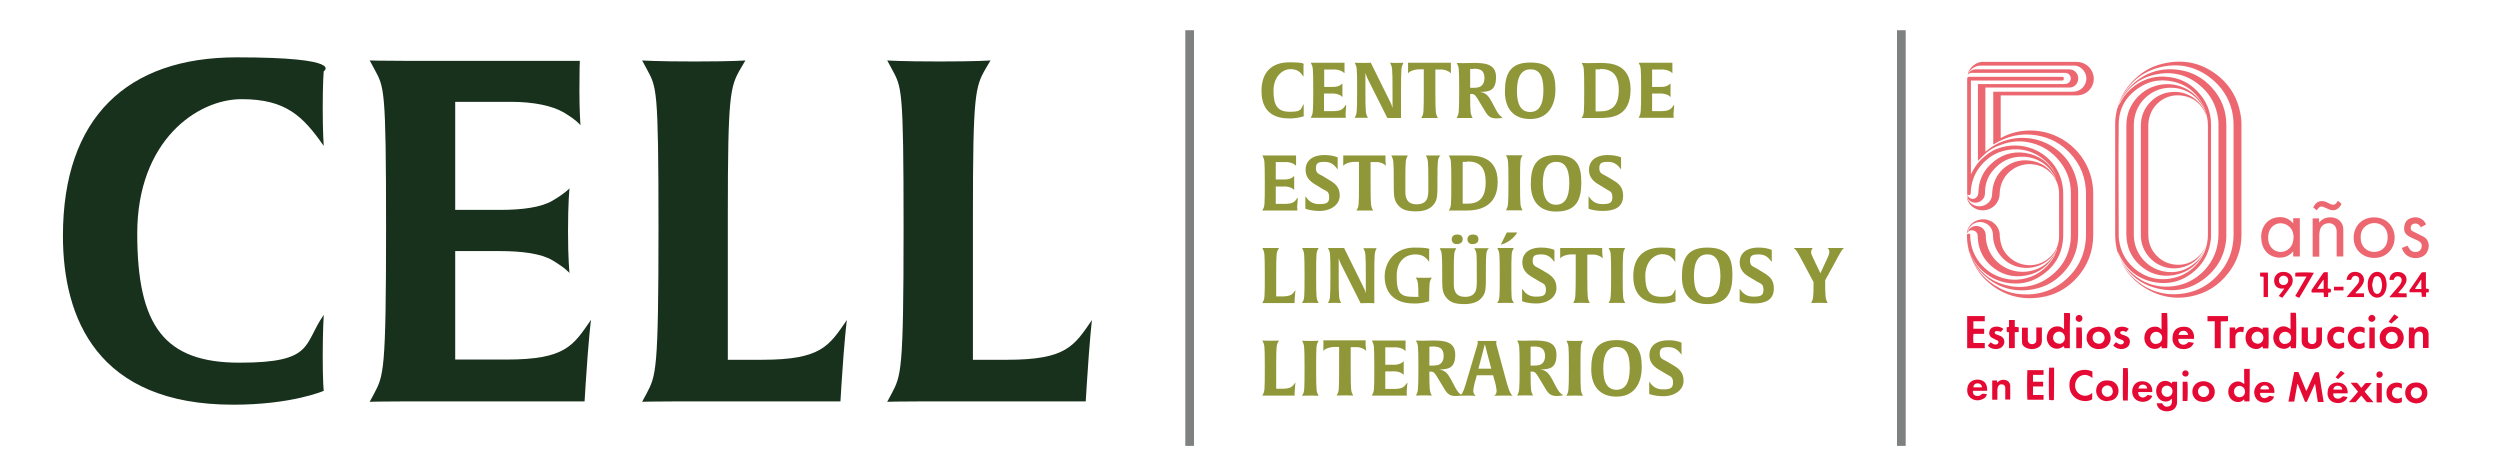 <?xml version="1.0" encoding="UTF-8"?>
<svg xmlns="http://www.w3.org/2000/svg" version="1.1" viewBox="0 0 1207.7 230">
  <defs>
    <style>
      .cls-1 {
        fill: #ec6770;
      }

      .cls-2 {
        fill: #18311d;
      }

      .cls-3 {
        fill: #7f8080;
      }

      .cls-4 {
        fill: #e50a34;
      }

      .cls-5 {
        fill: #8f9738;
      }
    </style>
  </defs>
  <!-- Generator: Adobe Illustrator 28.6.0, SVG Export Plug-In . SVG Version: 1.2.0 Build 709)  -->
  <g>
    <g id="Layer_1">
      <path class="cls-2" d="M112.6,195.5c-65.6,0-82.2-41.8-82.2-81.6,0-57.1,31-86.2,83.9-86.2s42.1,6.7,42.1,6.7c0,0-.5,5.1-.5,17.6s.5,18.5.5,18.5c-10-14.3-18.2-22.6-39.7-22.6s-50.4,20.1-50.4,64.9,13.2,62.4,49.4,62.4,30.7-8.8,40.7-23.1c0,0-.5,7.4-.5,20.1s.5,16.6.5,16.6c0,0-15.3,6.7-43.8,6.7Z"/>
      <path class="cls-2" d="M282.9,185.8l-.5,8.1h-86c-12.5,0-17.8.2-17.8.2l2.1-3.9c4.6-8.8,5.8-10.4,5.8-79.7s-.9-68.2-5.8-77.4l-2.1-3.9s5.1.2,17.6.2h83.9s-.2,4.4-.2,14.5.5,16.2.5,16.6c-.2-.2-1.6-2.3-8.1-6.2-5.5-3.2-14.5-5.1-25.4-5.1h-27v52.2h21.5c10.9,0,19.9-1.2,25.4-4.4,6-3.5,7.9-5.6,8.3-6,0,.2-.7,6.7-.7,20.6s.7,19.9.7,20.3c-.2-.2-1.8-2.3-8.3-6.2-5.5-3.2-14.6-4.4-25.4-4.4h-21.5v52.4h24.7c28.6,0,32.3-6.7,40.9-19.2,0,0-1.2,9.1-2.6,31.3Z"/>
      <path class="cls-2" d="M406.5,185.8l-.5,8.1h-78c-12.5,0-17.8.2-17.8.2l2.1-3.9c4.6-8.8,5.8-10.4,5.8-79.7s-.9-68.2-5.8-77.4l-2.1-3.9s6.9.5,25.2.5,24.7-.5,24.7-.5l-2.3,3.9c-5.1,8.8-6.2,12.5-6.2,70.5v70.2h16.6c28.6,0,32.3-6.7,40.9-19.2,0,0-1.2,9-2.6,31.2Z"/>
      <path class="cls-2" d="M525,185.8l-.5,8.1h-78.1c-12.5,0-17.8.2-17.8.2l2.1-3.9c4.6-8.8,5.8-10.4,5.8-79.7s-.9-68.2-5.8-77.4l-2.1-3.9s6.9.5,25.2.5,24.7-.5,24.7-.5l-2.3,3.9c-5.1,8.8-6.2,12.5-6.2,70.5v70.2h16.6c28.6,0,32.3-6.7,40.9-19.2,0,0-1.1,9-2.5,31.2Z"/>
      <path class="cls-5" d="M622.6,57.2c-10.6,0-13.2-6.8-13.2-13.2,0-9.2,5-13.9,13.5-13.9s6.8,1.1,6.8,1.1c0,0,0,.8,0,2.8s0,3,0,3c-1.6-2.3-3-3.6-6.4-3.6s-8.1,3.2-8.1,10.5,2.1,10.1,8,10.1,5-1.4,6.6-3.7c0,0,0,1.2,0,3.2s0,2.7,0,2.7c-2.4.7-4.8,1.1-7.2,1Z"/>
      <path class="cls-5" d="M650.1,55.6v1.3h-16.9l.3-.6c.7-1.4.9-1.7.9-12.9s-.2-11-.9-12.5l-.3-.6h16.3v2.4c0,1.8,0,2.6,0,2.7-.4-.4-.8-.7-1.3-1-1.3-.6-2.7-.9-4.1-.8h-4.4v8.4h3.4c1.4,0,2.8,0,4.1-.7.5-.3.9-.6,1.3-1,0,0,0,1.1,0,3.3s0,3.2,0,3.3c-.4-.4-.8-.7-1.3-1-1.3-.6-2.7-.8-4.1-.7h-3.5v8.5h4c4.6,0,5.2-1.1,6.6-3.1.2,0,0,1.5-.2,5Z"/>
      <path class="cls-5" d="M677.7,31c-.7,1.3-.9,1.7-.9,12.8v13.2c-1,0-1.9,0-2.9,0-2.2,0-3.7,0-3.7,0l-9.6-19.1c-.4-.9-.7-1.8-1-2.7v8.6c0,10.9.2,11,.9,12.5l.3.6s-1,0-3.2,0-3.2,0-3.2,0l.3-.6c.7-1.3.9-1.7.9-12.9s-.2-11-.9-12.5l-.3-.6s1.2.1,4.1.1,3.7-.1,3.7-.1l9.4,19c.5.9.9,1.9,1.1,2.9v-8.8c0-10.8-.2-11-.9-12.5l-.3-.6s1,.1,3.2.1,3.2-.1,3.2-.1l-.2.7Z"/>
      <path class="cls-5" d="M701,35.5c-.4-.4-.8-.7-1.3-1-1.3-.7-2.6-1-4.1-.9h-2.2v10.3c0,10.9.2,11,.9,12.5l.3.6s-1.2,0-4,0-4,0-4,0l.3-.6c.8-1.4.9-1.7.9-12.9v-10h-2.2c-1.4,0-2.8.3-4.1.9-.5.3-1,.6-1.3,1,0-.9,0-1.8,0-2.7v-2.4h20.7v5.2Z"/>
      <path class="cls-5" d="M722.9,57.2c-2.9,0-4.1-1-5.8-4l-2.3-3.8c-1.9-3.2-2.3-4-4-4h-.6c0,9.2.2,9.5.9,11l.3.6s-1.2,0-3.8,0-3.9,0-3.9,0l.3-.6c.7-1.4.9-1.7.9-12.9s-.2-11-.9-12.5l-.3-.6s1.3.1,3.1.1,3.7-.1,5-.1c5.2,0,10.9.3,10.9,6.8s-3.1,7.2-7.8,7.2c2.9.4,4.1,1.8,5.8,4.9l1.9,3.6c1.1,2,1.9,3.2,3.3,3.8,0,0-.5.5-3,.5ZM711.8,33.3c-1,0-1.6,0-1.6,0v9.1h1.8c.7,0,1.4,0,2.1-.2,1.7-.4,3-1.8,3-4.5,0-3.9-2.2-4.5-5.3-4.5h0Z"/>
      <path class="cls-5" d="M739.2,57.5c-8,0-12.2-5-12.2-13.2s2.2-14.1,12.2-14.1,12.2,5,12.2,13.2c0,5.5-2.2,14.1-12.2,14.1ZM739.2,33.5c-3.8,0-6.4,3-6.4,10.4s2.5,10.2,6.4,10.2,6.4-2.9,6.4-10.5-2.4-10.2-6.4-10.1h0Z"/>
      <path class="cls-5" d="M772.6,57c-1.5,0-3.8,0-5.1,0-2.2,0-3.4,0-3.4,0l.3-.6c.8-1.4.9-1.7.9-12.9s-.2-11-.9-12.5l-.3-.6s1.2.1,3.3.1,3.9-.1,5.5-.1c5.1,0,14.8.4,14.8,12.8,0,13.5-9.6,13.8-15.1,13.8ZM773,33.5c-1.3,0-2.2,0-2.2,0v20.3c.7,0,1.5,0,2.2,0,5.2,0,9-2.3,9-10.3,0-7.8-3.6-10.2-9-10.2Z"/>
      <path class="cls-5" d="M808.5,55.6v1.3h-16.9l.3-.6c.7-1.4.9-1.7.9-12.9s-.2-11-.9-12.5l-.3-.6h16.3v2.4c0,1.8,0,2.6,0,2.7-.4-.4-.8-.7-1.3-1-1.3-.6-2.7-.9-4.1-.8h-4.4v8.4h3.5c1.4,0,2.8,0,4.1-.7.5-.3.9-.6,1.3-1,0,0,0,1.1,0,3.3s0,3.2,0,3.3c-.4-.4-.8-.7-1.3-1-1.3-.6-2.7-.8-4.1-.7h-3.5v8.5h4c4.6,0,5.2-1.1,6.6-3.1.1,0,0,1.5-.3,5Z"/>
      <path class="cls-5" d="M626.7,100.4v1.3h-16.9l.3-.6c.8-1.4.9-1.7.9-12.9s-.2-11-.9-12.5l-.3-.6h16.3v2.3c0,1.6,0,2.6,0,2.7-.4-.4-.8-.7-1.3-1-1.3-.6-2.7-.9-4.1-.8h-4.4v8.4h3.5c1.4,0,2.8,0,4.1-.7.5-.3.9-.6,1.3-1,0,0,0,1.2,0,3.5s0,3.2,0,3.3c-.4-.4-.8-.7-1.3-1-1.3-.6-2.7-.8-4.1-.7h-3.5v8.4h4c4.6,0,5.2-1.1,6.6-3.1.1-.1,0,1.4-.3,5Z"/>
      <path class="cls-5" d="M637.5,101.9c-4.6,0-6.9-1.1-6.9-1.1,0,0,0-.9,0-2.7s0-3.3,0-3.3c1.4,2,3.1,3.8,6.6,3.8s4.9-.5,4.9-3.3-1.2-2.9-3-3.9l-3.1-1.9c-2.8-1.6-5.3-3.5-5.3-7.5s2.9-7.1,9.1-7.1c2.2,0,4.4.3,6.4,1.1,0,0,0,.9,0,2.8s0,3.1,0,3.1c-1.5-2.2-3.2-3.7-6.2-3.7s-4.3.4-4.3,3,1.3,2.7,3.4,3.9l2.6,1.6c3.1,1.8,5.5,3.5,5.5,7.8s-4.2,7.4-9.7,7.4Z"/>
      <path class="cls-5" d="M669.7,80.2c-.4-.4-.8-.7-1.3-1-1.2-.7-2.6-1-4.1-.9h-2.2v10.3c0,10.8.2,11,.9,12.5l.3.6s-1.2,0-4,0-4,0-4,0l.3-.6c.8-1.4.9-1.7.9-12.9v-10h-2.2c-1.4,0-2.8.3-4.1.9-.5.3-1,.6-1.3,1,0-.9,0-1.8,0-2.7v-2.3h20.4v2.3c0,1.6.3,2.7.3,2.8Z"/>
      <path class="cls-5" d="M695.3,75.7c-.7,1.3-.9,1.7-.9,11v2.7c0,4.5,0,7-1.6,9.1-1.6,2.2-4.2,3.6-8.8,3.6s-6.9-.9-8.7-3.1c-1.6-1.9-2-3.9-2-8.3v-3c0-10-.2-10.5-.9-12l-.3-.6s1.2,0,4,0,4,0,4,0l-.3.6c-.7,1.3-.9,1.7-.9,11v5.3c0,1.1,0,2.2.3,3.2.6,2.2,2.1,3.5,5.2,3.5s4.7-1.3,5.3-3.6c.2-1,.3-2,.3-3v-3.9c0-10.8-.2-11-.9-12.5l-.3-.6s1.1,0,3.6,0,3.5,0,3.5,0l-.6.6Z"/>
      <path class="cls-5" d="M708.4,101.7c-1.5,0-3.8,0-5.1,0-2.2,0-3.4,0-3.4,0l.3-.6c.8-1.4.9-1.7.9-12.9s-.2-11-.9-12.5l-.3-.6s1.2,0,3.3,0,3.9,0,5.5,0c5.1,0,14.8.4,14.8,12.8s-9.6,13.8-15.1,13.8ZM708.8,78.2c-1.3,0-2.2,0-2.2,0v20.2c.7,0,1.5,0,2.2,0,5.2,0,8.9-2.3,8.9-10.3s-3.5-10.1-8.9-10.1Z"/>
      <path class="cls-5" d="M731.5,101.6c-2.8,0-4,0-4,0l.3-.6c.7-1.4.9-1.7.9-12.9s-.2-11-.9-12.5l-.3-.6s1.1,0,4,0,4,0,4,0l-.3.6c-.8,1.4-.9,1.7-.9,12.9s.2,11,.9,12.5l.3.6s-1.2,0-4,0Z"/>
      <path class="cls-5" d="M751.7,102.2c-8,0-12.2-5-12.2-13.2s2.2-14.1,12.2-14.1,12.2,5,12.2,13.2-2.2,14.1-12.2,14.1ZM751.7,78.2c-3.8,0-6.4,3-6.4,10.4s2.5,10.3,6.4,10.3,6.4-2.9,6.4-10.5-2.5-10.3-6.4-10.2h0Z"/>
      <path class="cls-5" d="M774.3,101.9c-4.6,0-6.9-1.1-6.9-1.1,0,0,0-.9,0-2.7s0-3.3,0-3.3c1.4,2,3.1,3.8,6.6,3.8s4.9-.5,4.9-3.3-1.2-2.9-2.9-3.9l-3.1-1.9c-2.8-1.6-5.3-3.5-5.3-7.5s2.9-7.1,9.1-7.1c2.2,0,4.4.3,6.4,1.1,0,0,0,.9,0,2.8s0,3.1,0,3.1c-1.5-2.2-3.2-3.7-6.2-3.7s-4.3.4-4.3,3,1.3,2.7,3.4,3.9l2.7,1.6c3.1,1.8,5.4,3.5,5.4,7.8,0,5.7-4.2,7.4-9.8,7.4Z"/>
      <path class="cls-5" d="M625.4,145.1v1.3h-15.6l.3-.6c.8-1.4.9-1.7.9-12.9s-.2-11-.9-12.5l-.3-.6s1.1,0,4.1,0,4,0,4,0l-.4.6c-.8,1.4-1,2-1,11.4v11.4h2.7c4.6,0,5.2-1.1,6.6-3.1,0,0-.2,1.4-.4,5Z"/>
      <path class="cls-5" d="M633,146.3c-2.8,0-4,.1-4,.1l.3-.6c.8-1.4.9-1.7.9-12.9s-.2-11-.9-12.5l-.3-.6s1.1,0,4,0,4,0,4,0l-.3.6c-.8,1.4-.9,1.7-.9,12.9s.2,11,.9,12.5l.3.6s-1.3-.1-4-.1Z"/>
      <path class="cls-5" d="M664.8,120.5c-.7,1.3-.9,1.7-.9,12.9v13.1c-1-.1-1.9-.1-2.9-.1-2.2,0-3.7.1-3.7.1l-9.6-19.1c-.4-.9-.8-1.8-1-2.7v8.6c0,10.8.2,11,.9,12.5l.3.6s-1-.1-3.2-.1-3.2.1-3.2.1l.3-.6c.7-1.3.9-1.7.9-12.9s-.2-11-.9-12.5l-.3-.6s1.2,0,4.1,0,3.7,0,3.7,0l9.4,19c.5.9.9,1.9,1.1,2.9v-8.7c0-10.8-.2-11-.9-12.5l-.3-.6s1,0,3.2,0,3.2,0,3.2,0l-.2.6Z"/>
      <path class="cls-5" d="M691.3,134.7c-.7,1.3-.9,1.9-.9,10.6v.2c-2.4.8-4.9,1.2-7.5,1.1-9.8,0-14-5.7-14-13s5.2-14,14.3-14,7.2,1.1,7.2,1.1c0,.9,0,1.9,0,2.8,0,1.8,0,3,0,3-1.7-2.4-3.3-3.6-6.8-3.6s-8.9,2.1-8.9,10.5,1.9,10,8.3,10,1.5,0,2.2-.1c0-6-.2-7.3-.9-8.6l-.4-.6s1.2.1,3.9.1,3.9-.1,3.9-.1l-.4.6Z"/>
      <path class="cls-5" d="M718.7,120.5c-.7,1.3-.9,1.7-.9,11v2.7c0,4.5,0,7.1-1.6,9.1-1.6,2.2-4.2,3.6-8.8,3.6s-6.9-.9-8.7-3.1c-1.6-1.9-2-3.9-2-8.3v-3c0-10-.2-10.5-.9-12l-.3-.6s1.2,0,4,0,4,0,4,0l-.3.6c-.7,1.3-.9,1.7-.9,11v5.2c0,1.1,0,2.2.3,3.2.6,2.2,2.1,3.5,5.2,3.5s4.7-1.3,5.3-3.6c.2-1,.3-2,.3-3v-3.8c0-10.8,0-11-.9-12.5l-.3-.6s1.1,0,3.6,0,3.5,0,3.5,0l-.6.6ZM703.8,117.9c-1.2.2-2.3-.7-2.5-1.9v-.4c0-1.4.9-2.3,2.7-2.3s2.6.9,2.6,2.3-1,2.3-2.8,2.3ZM711.4,117.9c-1.2.2-2.3-.7-2.5-1.9v-.4c0-1.4.9-2.3,2.7-2.3s2.6.9,2.6,2.3-1,2.3-2.8,2.3Z"/>
      <path class="cls-5" d="M727.3,146.3c-2.8,0-4,.1-4,.1l.3-.6c.8-1.4.9-1.7.9-12.9s-.2-11-.9-12.5l-.3-.6s1.1,0,4,0,4,0,4,0l-.3.6c-.8,1.4-.9,1.7-.9,12.9s0,11,.9,12.5l.3.6c0,0-1.3-.1-4-.1ZM727.9,112.3h5s-.5,1.5-3.2,3.6c-1.4,1.1-3,1.9-4.7,2.3l2.9-5.9Z"/>
      <path class="cls-5" d="M742.2,146.6c-4.6,0-6.9-1.1-6.9-1.1,0,0,0-.9,0-2.7s0-3.3,0-3.3c1.4,2,3.1,3.8,6.6,3.8s4.9-.5,4.9-3.3-1.2-2.9-2.9-3.9l-3.2-1.9c-2.8-1.6-5.3-3.5-5.3-7.5s2.9-7.1,9.1-7.1c2.2,0,4.4.3,6.4,1.1,0,0,0,.9,0,2.8s0,3.1,0,3.1c-1.5-2.2-3.2-3.7-6.2-3.7s-4.3.4-4.3,3,1.3,2.7,3.4,3.9l2.7,1.6c3.1,1.8,5.4,3.5,5.4,7.8s-4.2,7.4-9.7,7.4Z"/>
      <path class="cls-5" d="M774.4,124.9c-.4-.4-.8-.7-1.3-1-1.3-.7-2.6-1-4.1-.9h-2.2v10.3c0,10.8.2,11,.9,12.5l.3.6s-1.2-.1-4-.1-4,.1-4,.1l.3-.6c.7-1.4.9-1.7.9-12.9v-10h-2.1c-1.4,0-2.8.3-4.1.9-.5.3-1,.6-1.3,1,0-.9,0-1.8,0-2.7v-2.3h20.3v2.3c.2,1.9.3,2.8.3,2.8Z"/>
      <path class="cls-5" d="M781.1,146.3c-2.8,0-4,.1-4,.1l.3-.6c.7-1.4.9-1.7.9-12.9s-.2-11-.9-12.5l-.3-.6s1.1,0,4,0,4,0,4,0l-.3.6c-.7,1.4-.9,1.7-.9,12.9s.2,11,.9,12.5l.3.6s-1.2-.1-4-.1Z"/>
      <path class="cls-5" d="M802.3,146.6c-10.6,0-13.3-6.7-13.3-13.1,0-9.2,5-13.9,13.5-13.9s6.8,1.1,6.8,1.1c0,0,0,.8,0,2.8s0,3,0,3c-1.6-2.3-3-3.7-6.4-3.7s-8.1,3.2-8.1,10.5,2.1,10.1,8,10.1,5-1.4,6.6-3.7c0,0,0,1.2,0,3.2s0,2.7,0,2.7c-2.3.8-4.7,1.1-7.1,1Z"/>
      <path class="cls-5" d="M824.7,146.9c-8,0-12.2-5-12.2-13.2s2.2-14.1,12.2-14.1,12.2,5,12.2,13.2-2.3,14.1-12.2,14.1ZM824.7,122.9c-3.8,0-6.4,2.9-6.4,10.4s2.5,10.3,6.4,10.3,6.4-3,6.4-10.5c-.1-7.4-2.5-10.3-6.4-10.2h0Z"/>
      <path class="cls-5" d="M847.3,146.6c-4.6,0-6.9-1.1-6.9-1.1,0,0,0-.9,0-2.7s0-3.3,0-3.3c1.4,2,3.1,3.8,6.6,3.8s4.9-.5,4.9-3.3-1.2-2.9-3-3.9l-3.2-1.9c-2.8-1.6-5.3-3.5-5.3-7.5s2.9-7.1,9.1-7.1c2.2,0,4.4.3,6.4,1.1,0,0,0,.9,0,2.8s0,3.1,0,3.1c-1.5-2.2-3.2-3.7-6.2-3.7s-4.3.4-4.3,3,1.3,2.7,3.4,3.9l2.6,1.6c3.1,1.8,5.5,3.5,5.5,7.8.1,5.7-4.1,7.4-9.6,7.4Z"/>
      <path class="cls-5" d="M886.1,127.4l-4.4,8c0,8,.2,8.9.9,10.4l.3.6s-1.2-.1-4-.1-4,.1-4,.1l.3-.6c.7-1.3.9-2.4.9-9.5l-4.8-9c-3.3-6.2-3.5-6.5-4.8-7.5,0,0,1.4,0,4.7,0s4.6,0,4.6,0c-.5.4-.8,1.1-.9,1.8,0,1,.2,1.4,1.9,5l2.6,5.4,2.5-5.4c1.7-3.6,1.8-4,1.8-5s-.3-1.3-.9-1.8c0,0,1.6,0,4,0s4,0,4,0c-1,.9-1.4,1.4-4.7,7.6Z"/>
      <path class="cls-5" d="M625.4,189.8v1.3h-15.6l.3-.6c.8-1.4.9-1.7.9-12.9s-.2-11-.9-12.5l-.3-.6s1.1.1,4.1.1,4-.1,4-.1l-.4.6c-.8,1.4-1,2-1,11.4v11.3h2.7c4.6,0,5.2-1.1,6.6-3.1,0,.1-.2,1.5-.4,5.1Z"/>
      <path class="cls-5" d="M633,191.1c-2.8,0-4,.1-4,.1l.3-.6c.8-1.4.9-1.7.9-12.9s-.2-11-.9-12.5l-.3-.6s1.1.1,4,.1,4-.1,4-.1l-.3.6c-.8,1.4-.9,1.7-.9,12.9s.2,11,.9,12.5l.3.6s-1.3-.1-4-.1Z"/>
      <path class="cls-5" d="M660.1,169.6c-.4-.4-.8-.7-1.3-1-1.3-.7-2.6-1-4.1-.9h-2.2v10.3c0,10.9.2,11,.9,12.5l.3.6s-1.2-.1-4-.1-4,.1-4,.1l.3-.6c.8-1.4.9-1.7.9-12.9v-10h-2.2c-1.4,0-2.8.3-4.1.9-.5.3-1,.6-1.3,1,0-.9,0-1.8,0-2.7v-2.4h20.4v2.4c.2,1.9.3,2.8.3,2.8Z"/>
      <path class="cls-5" d="M679.6,189.8v1.3h-16.9l.3-.6c.8-1.4.9-1.7.9-12.9s-.2-11-.9-12.5l-.3-.6h16.3v2.4c0,1.8,0,2.6,0,2.7-.4-.4-.8-.7-1.3-1-1.3-.6-2.7-.9-4.1-.8h-4.4v8.4h3.5c1.4.1,2.8-.1,4.1-.7.5-.3.9-.6,1.3-1,0,0,0,1.1,0,3.3s0,3.2,0,3.3c-.4-.4-.8-.7-1.3-1-1.3-.6-2.7-.8-4.1-.7h-3.5v8.5h4c4.6,0,5.2-1.1,6.6-3.1.1,0,0,1.4-.3,5Z"/>
      <path class="cls-5" d="M703.2,191.3c-2.9,0-4.1-1-5.8-4l-2.3-3.8c-1.9-3.2-2.3-4-4-4h-.6c0,9.2.2,9.5.9,11l.3.6s-1.2-.1-3.8-.1-3.9.1-3.9.1l.3-.6c.7-1.4.9-1.7.9-12.9s-.2-11-.9-12.5l-.3-.6s1.3.1,3.1.1,3.7-.1,5-.1c5.2,0,10.9.3,10.9,6.8s-3.1,7.1-7.8,7.2c2.9.4,4.1,1.8,5.8,4.9l1.9,3.6c1.1,2,1.9,3.2,3.3,3.8,0,0-.5.5-3,.5ZM692.1,167.4c-1,0-1.6.1-1.6.1v9.1h1.8c.7,0,1.4-.1,2.1-.2,1.7-.4,3-1.8,3-4.5,0-3.8-2.2-4.5-5.3-4.5Z"/>
      <path class="cls-5" d="M726.2,191.1c-2.5,0-4.4.1-4.4.1.8-.5,1.2-1.4,1.2-2.4-.2-1.9-.6-3.8-1.2-5.6l-.5-1.9h-7.9l-.5,1.9c-.6,1.8-1,3.7-1.2,5.6,0,.9.4,1.8,1.2,2.4,0,0-1.5-.1-3.8-.1s-3.7.1-3.7.1c1.4-1.3,2.1-3.6,3.6-8.8l4.6-15.5c.2-.4.2-.9.3-1.4,0-.3,0-.6-.3-.8h9.4c-.2.2-.2.5-.2.8,0,.5,0,.9.2,1.4l4.2,15.5c1.4,5.2,2.1,7.5,3.5,8.8,0-.1-1.9-.1-4.5-.1ZM718,169c-.4-1.6-.6-2.5-.7-2.7,0,.2-.3,1-.7,2.7l-2.4,9.1h6.2l-2.4-9.1Z"/>
      <path class="cls-5" d="M752.1,191.3c-2.9,0-4.1-1-5.8-4l-2.3-3.8c-1.9-3.2-2.3-4-4-4h-.6c0,9.2.2,9.5.9,11l.3.6s-1.2-.1-3.8-.1-3.9.1-3.9.1l.3-.6c.7-1.4.9-1.7.9-12.9s-.2-11-.9-12.5l-.3-.6s1.3.1,3.1.1,3.7-.1,5-.1c5.2,0,10.9.3,10.9,6.8s-3.1,7.1-7.8,7.2c2.9.4,4.1,1.8,5.8,4.9l1.9,3.6c1.1,2,1.9,3.2,3.3,3.8,0,0-.5.5-3,.5ZM741,167.4c-1,0-1.6.1-1.6.1v9.1h1.8c.7,0,1.5-.1,2.2-.2,1.7-.4,3-1.8,3-4.5-.1-3.8-2.3-4.5-5.4-4.5Z"/>
      <path class="cls-5" d="M760.7,191.1c-2.8,0-4,.1-4,.1l.3-.6c.7-1.4.9-1.7.9-12.9s-.2-11-.9-12.5l-.3-.6s1.1.1,4,.1,4-.1,4-.1l-.3.6c-.8,1.4-.9,1.7-.9,12.9s.2,11,.9,12.5l.3.6s-1.2-.1-4-.1Z"/>
      <path class="cls-5" d="M780.9,191.6c-8,0-12.2-5-12.2-13.2s2.2-14.1,12.2-14.1,12.2,5,12.2,13.2c0,5.6-2.2,14.1-12.2,14.1ZM780.9,167.6c-3.8,0-6.4,2.9-6.4,10.4s2.5,10.3,6.4,10.3,6.4-2.9,6.4-10.5-2.4-10.2-6.4-10.2h0Z"/>
      <path class="cls-5" d="M803.6,191.4c-4.6,0-6.9-1.1-6.9-1.1,0,0,0-.9,0-2.7s0-3.3,0-3.3c1.4,2.1,3.1,3.8,6.6,3.8s4.9-.5,4.9-3.3-1.2-2.9-2.9-3.9l-3.2-1.9c-2.8-1.6-5.3-3.5-5.3-7.5s2.9-7.1,9.1-7.1c2.2-.1,4.4.3,6.4,1.1,0,0,0,.9,0,2.8s0,3.1,0,3.1c-1.5-2.2-3.2-3.7-6.2-3.7s-4.3.4-4.3,3,1.3,2.7,3.4,3.9l2.7,1.6c3.1,1.8,5.4,3.5,5.4,7.8s-4.2,7.4-9.7,7.4Z"/>
      <rect class="cls-3" x="572.6" y="14.6" width="4.2" height="200.8"/>
      <rect class="cls-3" x="916.4" y="14.6" width="4.2" height="200.8"/>
      <g>
        <path class="cls-4" d="M1046.9,168.2h-2.6c0-.3-.1-.6-.2-1-.1,0-.2,0-.3.2-1.5,1.7-4.3,1.3-5.7.3-1.8-1.3-2.6-3.6-2-6,.6-2.5,2.6-4,5.2-3.9.9,0,1.7.3,2.3.9.1.1.3.2.6.5v-8h2.7c.2.7.3,15.6,0,17ZM1041.6,166.1c1.6,0,2.9-1.2,2.9-2.9,0-1.7-1.3-2.9-2.9-2.9-1.6,0-2.8,1.3-2.9,2.9,0,1.7,1.2,3,2.8,3Z"/>
        <path class="cls-4" d="M1109.2,168.2h-2.5c0-.3-.1-.6-.2-1-.1,0-.2,0-.3.1-1.6,1.9-5.1,1.5-6.8-.6-1.6-2-1.6-5.1-.1-7.1,1.2-1.6,3.4-2.4,5.3-1.7.6.2,1.2.7,1.9,1.1.1-.8,0-1.7,0-2.5,0-.9,0-1.8,0-2.7s0-1.7,0-2.7c.9-.1,1.8,0,2.6,0,.2.7.3,15.7,0,17ZM1103.9,166.1c1.7,0,2.9-1.2,2.9-2.9,0-1.7-1.2-2.9-2.9-2.9-1.6,0-2.8,1.2-2.9,2.9,0,1.7,1.2,3,2.8,3Z"/>
        <path class="cls-4" d="M997.3,151.2h2.6c.2,1.9,0,3.7,0,5.6,0,1.9,0,3.8,0,5.7v5.7h-2.6c0-.3-.2-.6-.3-.9,0,0-.2,0-.2,0-2.5,2.1-6.1,1.3-7.5-1.7-.7-1.5-.7-3.1-.1-4.7.8-2.3,3-3.5,5.4-3.2.9.1,1.7.6,2.5,1.4,0-.5,0-.8,0-1.1,0-2,0-4,0-5.9,0-.3,0-.7,0-1.1ZM994.7,166.1c1.6,0,2.9-1.3,2.8-3,0-1.6-1.3-2.9-2.8-2.9-1.6,0-2.9,1.3-2.9,2.9,0,1.7,1.3,2.9,2.9,2.9Z"/>
        <path class="cls-4" d="M953.2,158.8h5.3v2.5h-5.1c-.2.8-.3,3.2,0,4.4h5.4v2.5h-8.5v-15.5h8.5v2.5h-5.5v3.6Z"/>
        <path class="cls-4" d="M1093,159.2c0-.3.1-.6.2-.9h2.6c.2.7.2,8.8,0,10h-2.6c0-.3-.1-.6-.2-.9,0,0-.2,0-.3,0-1.5,1.9-5.1,1.5-6.8-.7-1.5-2-1.5-5.2,0-7.1,1.7-2,4.6-2.3,6.6-.7,0,0,.2.1.4.2ZM1090.5,166.1c1.6,0,2.9-1.3,2.9-3,0-1.6-1.3-2.9-2.8-2.9-1.6,0-2.9,1.3-2.9,2.9,0,1.7,1.3,2.9,2.9,2.9Z"/>
        <path class="cls-4" d="M1155.3,168.6c-.5,0-1,0-1.6-.2-2.7-.6-4.3-2.8-4.1-5.7.1-2.6,2.2-4.7,4.9-4.9.9,0,1.9,0,2.8.2,2.4.6,4,2.9,3.9,5.5-.2,2.5-2,4.6-4.5,4.9-.4,0-.8,0-1.4.1ZM1158.3,163.3c0-1.7-1.2-3-2.8-3-1.6,0-2.9,1.3-3,2.9,0,1.6,1.2,2.9,2.9,3,1.7,0,2.9-1.2,2.9-2.9Z"/>
        <path class="cls-4" d="M1013.9,157.8c.6.1,1.4.2,2,.4,2.4.7,3.8,2.9,3.7,5.6-.2,2.4-2,4.4-4.4,4.7-1.2.2-2.4.2-3.5-.2-2.3-.7-3.8-2.9-3.7-5.2,0-2.5,1.7-4.5,4-5,.6-.1,1.3-.2,1.9-.3ZM1013.7,166.1c1.7,0,2.9-1.2,3-2.9,0-1.6-1.3-3-2.9-3-1.6,0-2.9,1.2-2.9,2.9,0,1.7,1.2,2.9,2.9,2.9Z"/>
        <path class="cls-4" d="M1059.8,163.7c-1.3,0-2.5,0-3.8,0s-2.5,0-3.7,0c0,1.3.4,2.2,1.4,2.6,1.2.5,2.3.2,3.6-1.1.7.1,1.5.3,2.5.4-.7,1.7-1.9,2.6-3.5,2.9-1,.2-2,.2-2.9,0-2.1-.4-3.7-2.2-3.9-4.4,0-.8,0-1.7.2-2.5.5-1.9,1.7-3.2,3.7-3.6,1.1-.2,2.2-.2,3.2,0,1.8.5,3.1,2.2,3.3,4.3,0,.4,0,.8,0,1.3ZM1057.1,161.8c-.3-1.3-1.2-2.1-2.4-2-1.2,0-2.1.8-2.3,2h4.7Z"/>
        <path class="cls-4" d="M1163.6,158.2h2.5c0,.3,0,.6.2,1,.2-.1.4-.2.5-.4,1.4-1.2,2.9-1.3,4.5-.6.9.4,1.5,1.1,1.7,2,0,.3.2.6.2.9,0,2.3,0,4.5,0,6.8,0,0,0,.1-.1.2h-2.6c0-.3,0-.6,0-.8,0-1.5,0-3,0-4.5,0-.3,0-.7,0-1-.2-1-.7-1.5-1.5-1.6-1.1-.2-1.9.2-2.3,1.2-.2.6-.3,1.2-.3,1.8,0,1.3,0,2.6,0,3.9,0,.3,0,.7,0,1.1h-2.6c-.2-.8-.2-9,0-10Z"/>
        <path class="cls-4" d="M1112.2,158.2h2.7c0,.4,0,.7,0,1,0,1.7,0,3.3,0,5,0,.9.4,1.6,1.3,1.9,1.4.5,2.8-.4,2.8-1.9,0-1.6,0-3.3,0-4.9,0-.3,0-.7,0-1.1h2.7c0,.3,0,.6,0,.9,0,1.7,0,3.4,0,5.2,0,2.3-1.2,3.6-3.2,4.1-1.4.3-2.7.3-4.1-.2-1.6-.6-2.5-1.7-2.5-3.4,0-2,0-4.1,0-6.1,0-.1,0-.2,0-.5Z"/>
        <path class="cls-4" d="M1069.9,155.2h-3.5v-2.5h9.9v2.4c-1.1.3-2.3,0-3.5.2v12.9c-1,0-1.9,0-2.9,0,0-.4,0-.8,0-1.1,0-3.5,0-7.1,0-10.6,0-.4,0-.8,0-1.3Z"/>
        <path class="cls-4" d="M979.6,158.2c0,.4,0,.7,0,1.1,0,1.6,0,3.3,0,4.9,0,1.6,1.4,2.4,2.9,1.9.8-.3,1.2-.8,1.2-1.7,0-1.1,0-2.2,0-3.3,0-1,0-1.9,0-2.9h2.7c0,.3,0,.6,0,.8,0,1.8,0,3.6,0,5.4,0,2.2-1,3.4-3.1,4-1.5.4-2.9.3-4.3-.3-1.3-.5-2.2-1.5-2.2-2.8-.1-2.3,0-4.6,0-7h2.8Z"/>
        <path class="cls-4" d="M1020.8,166.9c.5-.5.9-1,1.4-1.6.3.2.6.4.9.6.6.4,1.3.6,2,.4.5-.2.9-.5.9-1,0-.5-.3-.8-.7-1-.3-.2-.7-.3-1.1-.4-.5-.2-1-.4-1.5-.7-1-.7-1.4-1.6-1.2-2.8.2-1.3.9-2.1,2.2-2.4,1.6-.4,3.2-.2,4.7.9-.5.5-.9,1-1.3,1.5-.3-.1-.5-.3-.8-.4-.5,0-1-.2-1.5,0-.6.1-.8.9-.3,1.3.2.2.6.3.9.4.6.2,1.2.4,1.8.7,1.9.8,1.9,2.6,1.5,3.8-.3.9-.9,1.5-1.7,1.9-1.9,1-4.6.5-6.1-1.2Z"/>
        <path class="cls-4" d="M967.8,158.9c-.4.5-.8,1-1.2,1.4-.7-.2-1.3-.4-2-.4-.6,0-.9.3-1,.7,0,.5.3.8.7.9.3.1.5.2.8.3.4.2.9.3,1.3.5,2,.9,2.5,3.3,1,5-.1.1-.3.3-.4.4-1.7,1.5-5.5,1.1-6.7-.8.4-.5.9-1,1.3-1.5.6.3,1.1.7,1.6.9.5.2,1,.2,1.5,0,.4-.2.7-.5.7-1,0-.4-.2-.7-.6-.9-.4-.2-.8-.3-1.1-.5-.5-.3-1.1-.5-1.6-.8-.9-.7-1.3-1.6-1.1-2.8.2-1.2.9-2,2-2.3,1.6-.5,3.4-.2,4.8.9Z"/>
        <path class="cls-4" d="M1132.4,161c-2.1-1-3.6-.9-4.6.2-.9,1-.9,2.6-.1,3.7.9,1.3,2.3,1.4,4.7.5,0,.8,0,1.5,0,2.2,0,.2-.3.4-.5.5-2.7,1.1-7.1,0-7.6-4.2-.5-4.5,3.3-7.1,7.4-5.8.5.2.8.4.7.9,0,.6,0,1.2,0,1.9Z"/>
        <path class="cls-4" d="M1142.2,167.9c-2.2,1.2-5.2.7-6.8-1.2-1.6-1.9-1.7-5,0-7,1.6-1.9,4.5-2.5,6.9-1.3v2.5c-.3-.2-.6-.3-.9-.4-1.7-.7-3.4,0-4.1,1.4-.5,1.1-.3,2.5.6,3.3,1,1,2.1,1.1,3.4.6.3-.1.6-.3,1-.5v2.5Z"/>
        <path class="cls-4" d="M975.2,160.4c-.6,0-1.2,0-1.9.1v7.6c-1,.2-1.8,0-2.8.1v-7.7c-.4,0-.7-.1-1.1-.2v-2.2c.3,0,.6-.1,1.1-.2v-3.3h2.8v3.3c.7,0,1.3.1,1.9.2v2.2Z"/>
        <path class="cls-4" d="M1077.1,168.2v-10h2.6c0,.3.1.7.2,1.2,1.1-1.3,2.3-1.9,4.1-1.3-.1.8-.2,1.6-.3,2.4-.4,0-.6-.1-.9-.2-1.5-.2-2.8.6-2.9,2.2-.1,1.5,0,2.9,0,4.4,0,.4,0,.8,0,1.3h-2.7Z"/>
        <path class="cls-4" d="M1005.6,168.2h-2.6v-10h2.6c.2.7.3,8.7,0,10Z"/>
        <path class="cls-4" d="M1144.6,168.2v-10h2.6v10h-2.6Z"/>
        <path class="cls-4" d="M1145.8,152.1c.9,0,1.7.8,1.7,1.7,0,.9-.8,1.6-1.7,1.7-.9,0-1.7-.7-1.7-1.6,0-.9.7-1.7,1.6-1.8Z"/>
        <path class="cls-4" d="M1006,153.8c0,.9-.7,1.7-1.6,1.7-.9,0-1.7-.7-1.7-1.7,0-.9.8-1.7,1.7-1.7.9,0,1.6.8,1.6,1.7Z"/>
        <path class="cls-4" d="M1156.7,151.9c.7.4,1.3.8,2,1.3-1.2,1.1-2.3,2.1-3.5,3.1-.4-.3-.8-.6-1.3-.9.9-1.2,1.8-2.3,2.7-3.5Z"/>
      </g>
      <g>
        <path class="cls-4" d="M1114.1,188.9c.2-.4.4-.7.5-.9,1.1-2.5,2.2-5,3.3-7.4.3-.7.6-.9,1.3-.8.3,0,.6,0,1,0,.8,4.8,1.5,9.6,2.3,14.4h-2.8c-.5-2.9-.8-5.7-1.3-8.6h-.2c-1.3,2.8-2.5,5.7-3.8,8.5h-.9c-1.2-2.9-2.3-5.7-3.5-8.6,0,0-.1,0-.2,0-.5,2.8-1,5.6-1.5,8.5h-2.8c.9-4.8,1.8-9.5,2.8-14.3h2c1.2,3,2.5,6,3.8,9.2Z"/>
        <path class="cls-4" d="M1049.2,185.3c0-.4.1-.6.2-.9.3,0,.5,0,.7,0,.5,0,1.1,0,1.6,0,0,.3,0,.5,0,.7,0,3,0,6,0,8.9,0,.4,0,.8-.1,1.2-.4,1.8-1.5,2.9-3.2,3.3-1.3.3-2.6.3-3.8-.2-1.5-.5-2.6-1.9-2.7-3.5h2.6c0,.1.1.2.2.4.6,1,1.5,1.5,2.7,1.2,1.1-.2,1.7-.9,1.8-2.1,0-.5,0-1,0-1.6-.1,0-.2,0-.3.1-1.5,1.8-4.3,1.3-5.6.1-2.1-1.9-2.3-5.5-.4-7.6,1.6-1.7,4.3-1.8,6.3,0ZM1049.5,189c0-1.5-1.2-2.7-2.7-2.7-1.5,0-2.6,1.1-2.6,2.7,0,1.5,1.2,2.7,2.7,2.7,1.5,0,2.6-1.2,2.6-2.7Z"/>
        <path class="cls-4" d="M1084.3,178.2h2.5c0,5.2,0,10.4-.1,15.7-.8,0-1.6,0-2.5,0,0-.3,0-.6-.1-.9-.1,0-.2,0-.3.1-1.5,1.8-4.6,1.3-6.1-.4-1.7-1.9-1.7-5.1,0-6.9,1.2-1.3,3.1-1.9,4.7-1.3.6.2,1.1.6,1.7,1,.2-.7,0-1.5,0-2.3,0-.8,0-1.7,0-2.5s0-1.6,0-2.5ZM1079.2,189.2c0,1.5,1.2,2.7,2.7,2.7,1.5,0,2.7-1.2,2.6-2.8,0-1.5-1.1-2.6-2.6-2.7-1.5,0-2.7,1.1-2.7,2.7Z"/>
        <path class="cls-4" d="M979.4,178.8h7.8c0,.8,0,1.5,0,2.3h-5.1c0,1.1,0,2.2,0,3.3,1.6,0,3.2,0,4.9,0v2.3c-1.6,0-3.2,0-4.9,0v4.1c1.7,0,3.4,0,5.1,0v2.3c-2.6,0-5.2,0-7.8,0-.2-.6-.2-13.1,0-14.3Z"/>
        <path class="cls-4" d="M1010.8,179.5c0,1,0,2,0,3.1-1.4-1.1-2.8-1.7-4.5-1.4-1.1.2-2.1.8-2.8,1.8-1.5,2-1.4,4.9.2,6.6.9,1,2.1,1.5,3.4,1.6,1.3,0,2.5-.4,3.6-1.4,0,1.1,0,2,0,2.9,0,.2-.3.4-.5.5-1.4.6-2.9.7-4.4.4-3.6-.6-6-3.5-6.1-7.1,0-1.1,0-2.1.4-3.1,1.1-2.8,3.1-4.4,6.2-4.7,1.2-.1,2.4,0,3.6.4.3.1.6.3,1,.4Z"/>
        <path class="cls-4" d="M1064.4,194.2c-.6-.1-1.2-.2-1.9-.3-2.2-.7-3.6-2.8-3.4-5.1.2-2.3,1.8-4.1,4.1-4.5,1.1-.2,2.1-.2,3.2.2,2.2.7,3.6,2.6,3.5,4.9,0,2.3-1.6,4.1-3.8,4.6-.5.1-1,.1-1.6.2ZM1067.2,189.1c0-1.5-1.2-2.7-2.7-2.7-1.5,0-2.7,1.2-2.7,2.7,0,1.5,1.2,2.7,2.7,2.7,1.5,0,2.7-1.2,2.7-2.7Z"/>
        <path class="cls-4" d="M1167.2,194.9c-.6-.1-1.3-.2-1.9-.4-2.2-.7-3.5-2.7-3.4-5,.1-2.3,1.7-4.2,4-4.6,1.1-.2,2.2-.2,3.3.2,2.2.7,3.5,2.6,3.4,4.9,0,2.2-1.5,4-3.6,4.6-.6.1-1.2.2-1.8.3ZM1164.6,189.8c0,1.5,1.2,2.7,2.7,2.7,1.5,0,2.7-1.2,2.7-2.7,0-1.5-1.2-2.7-2.7-2.7-1.5,0-2.7,1.1-2.7,2.7Z"/>
        <path class="cls-4" d="M1018.2,193.8c-2.2,0-3.9-.7-4.9-2.5-1.7-2.8-.3-7.1,3.8-7.5,1-.1,1.9,0,2.9.2,2.1.7,3.5,2.6,3.4,4.9,0,2.3-1.6,4.2-3.8,4.6-.5.1-1.1.2-1.4.2ZM1020.6,188.9c0-1.5-1.1-2.7-2.6-2.7-1.5,0-2.7,1.2-2.7,2.7,0,1.5,1.2,2.7,2.7,2.8,1.5,0,2.7-1.2,2.7-2.7Z"/>
        <path class="cls-4" d="M1098.7,189.8h-6.9c-.1,1,.3,1.9,1.1,2.3,1.1.5,2.2.2,3.4-.9.7.1,1.4.2,2.3.4-.2.4-.3.7-.5,1-2.1,2.9-7.2,2.4-8.6-.8-.8-1.7-.7-3.5.3-5.1,1-1.7,2.7-2.3,4.6-2.2,2.9.2,4.6,2.3,4.3,5.4ZM1091.9,188c.8.2,3.7.2,4.3,0-.2-1.2-1.1-1.9-2.3-1.8-1.1,0-1.9.8-2,1.8Z"/>
        <path class="cls-4" d="M1134,190c-2.3,0-4.6,0-6.8,0-.2,1.2.4,2.2,1.5,2.5.9.2,1.9.1,2.5-.6.3-.4.7-.5,1.2-.4.5.1,1,.2,1.6.3-.1.3-.2.5-.3.7-.2.3-.4.6-.7.9-1.6,1.4-3.5,1.6-5.5,1-1.8-.6-2.9-2-3.1-3.9,0-.8,0-1.5.2-2.3.5-2.1,2.2-3.4,4.6-3.4,3.5,0,5.1,2.4,4.9,5.4ZM1131.5,188.3c0-1.2-.9-1.9-2.1-2-1.2,0-2.1.7-2.2,1.9,1.4,0,2.9,0,4.3,0Z"/>
        <path class="cls-4" d="M1039.8,189.4c-2.3,0-4.6,0-6.9,0,0,1.2.4,2,1.3,2.4,1.1.5,2.1.2,3.3-1,.7.1,1.4.2,2.2.4,0,.2-.1.4-.2.6-.6,1.1-1.6,1.8-2.8,2.1-1,.3-2.1.3-3.1,0-1.8-.5-2.9-1.6-3.4-3.4-.3-1.1-.2-2.1.1-3.1.7-2.2,2.5-3.4,5-3.2,3,.2,4.7,2.3,4.4,5.4ZM1033,187.7c1.5,0,2.9,0,4.3,0-.2-1.3-1.1-1.9-2.2-1.9-1.1,0-1.9.7-2.1,1.9Z"/>
        <path class="cls-4" d="M960,188.8h-6.9c-.2,1.2.4,2.2,1.5,2.4.9.2,1.9.1,2.5-.6.4-.4.7-.4,1.2-.4.5,0,1,.2,1.6.3-.4,1-.9,1.7-1.7,2.1-1.9,1-3.9,1.1-5.7,0-1.9-1.2-2.4-3-2.1-5.1.3-2,1.4-3.3,3.3-3.9,1.1-.3,2.2-.3,3.2,0,1.8.5,2.7,1.8,3,3.6,0,.5,0,1,.1,1.6ZM957.5,187.1c-.2-1.3-1.1-2-2.3-1.9-1.1,0-1.9.8-1.9,1.9,1.4,0,2.8,0,4.3,0Z"/>
        <path class="cls-4" d="M962.2,183.8h2.5c0,.3,0,.6.1,1,.2-.2.4-.3.6-.5,1.2-1,3.1-1.1,4.4-.3.8.5,1.2,1.3,1.3,2.2,0,.8,0,1.5,0,2.3,0,1.2,0,2.4,0,3.5,0,.3,0,.6,0,1h-2.4c0-.3,0-.6,0-.8,0-1.3,0-2.5,0-3.8,0-.4,0-.8,0-1.2-.1-.9-.6-1.4-1.4-1.5-.8-.2-1.7.2-2,.9-.2.5-.4,1.1-.4,1.6,0,1.4,0,2.8,0,4.3,0,.2,0,.3,0,.6h-2.5c0-3.1,0-6.1,0-9.3Z"/>
        <path class="cls-4" d="M1135.7,184.9c.8,0,1.7,0,2.5,0,.4,0,.7.2.9.5.5.7,1,1.3,1.6,2,.6-.7,1.1-1.3,1.6-1.9.3-.4.6-.5,1-.5.8,0,1.6,0,2.4,0,0,0,0,0,0,.1,0,0,0,0,0,0-1.1,1.3-2.2,2.7-3.4,4.1,1.4,1.6,2.8,3.3,4.3,5.1-1.2,0-2.1,0-3,0-.2,0-.5-.3-.7-.5-.7-.9-1.5-1.8-2.2-2.7-.2.3-.4.5-.6.7-.2.3-.5.5-.7.8-.5.6-1,1.1-1.5,1.7,0,0-.2,0-.2,0-.9,0-1.9,0-3,0,1.5-1.8,3-3.3,4.4-5.1-1.1-1.4-2.3-2.7-3.4-4.1,0,0,0-.1.1-.2Z"/>
        <path class="cls-4" d="M1160.3,185.3v2.4c-.4-.2-.7-.3-.9-.4-1.7-.7-3.4.1-3.8,1.8-.5,2,1.2,3.8,3.3,3.4.4-.1.9-.3,1.4-.5,0,.7,0,1.4,0,2,0,.2-.2.4-.4.4-2.6,1.1-6.6,0-7-3.9-.3-2.4.8-4.5,2.9-5.3,1.5-.6,3-.5,4.5.2Z"/>
        <path class="cls-4" d="M1027.9,193.5h-2.3c-.2-.7-.1-14.6,0-15.7h2.3c.2.7.1,14.6,0,15.7Z"/>
        <path class="cls-4" d="M989.9,177.6h2.4c0,5.2,0,10.4-.1,15.6-.6.2-1.3.2-2.3,0-.2-.6-.2-14.6,0-15.7Z"/>
        <path class="cls-4" d="M1148.1,194.3c0-3.1,0-6.1,0-9.2.8-.2,1.6,0,2.5,0,0,3.1,0,6.1,0,9.3h-2.5Z"/>
        <path class="cls-4" d="M1054.4,193.7c0-3.1,0-6.2,0-9.3h2.3c.2.6.2,7.8,0,9.3-.8.1-1.5,0-2.4,0Z"/>
        <path class="cls-4" d="M1151,181c0,.9-.8,1.5-1.6,1.5-.9,0-1.5-.7-1.4-1.6,0-.9.7-1.5,1.6-1.5.8,0,1.5.7,1.5,1.6Z"/>
        <path class="cls-4" d="M1057.3,180.4c0,.9-.7,1.6-1.6,1.5-.8,0-1.5-.7-1.5-1.5,0-.8.7-1.5,1.5-1.5.9,0,1.6.7,1.6,1.5Z"/>
        <path class="cls-4" d="M1130.8,179.1c.6.4,1.2.8,1.9,1.2-1.1,1-2.1,1.9-3.2,2.8-.4-.3-.8-.5-1.2-.8.9-1.1,1.7-2.1,2.5-3.2Z"/>
      </g>
      <g>
        <path class="cls-1" d="M950.6,95.5c-.1-.6-.3-1.2-.3-1.8,0-18.6,0-37.2,0-55.7,0-.6.4-.9.9-.9.1,0,.3,0,.4,0,14.7,0,29.5,0,44.2,0,0,0,.2,0,.3,0,.6,0,.9.3.9.9,0,.6-.3.9-.9.9-.1,0-.2,0-.3,0-14.4,0-28.8,0-43.2,0s-.3,0-.5,0v45.3s0,0,0,0c0-.1.1-.3.2-.4,1.3-2.4,2.7-4.8,4.7-6.7,2.3-2.1,4.7-4.1,7.7-5.2,2.9-1.1,6-1.7,9.1-1.6,11.3.2,20.6,8.2,22.5,18.9.3,1.4.4,2.8.4,4.2,0,6.8.1,13.7,0,20.5-.2,9.1-4.5,15.9-12.5,20.4-3.8,2.1-7.8,2.9-12.1,2.6-9.1-.5-17-6.3-20.4-14.7,0-.1-.1-.2-.2-.3,0,0,0-.1-.1-.2-.2-.4-.3-.8-.5-1.2,0,0,0,0,0,0,0-.1,0-.2.2-.4,0,0-.1,0-.2,0,0-.5-.2-.9-.3-1.4-.3-1.7-.4-3.4-.4-5.1,0-.4.3-.7.7-.7.5,0,.9.1.9.6,0,.3,0,.7,0,1,.2,5.2,2.1,9.8,5.6,13.6,3.5,3.8,7.8,6,12.9,6.8,9,1.3,18-3.3,22.2-11.4.5-1.1.9-2.2,1.4-3.3,0,0,0-.2,0-.2-.3.8-.6,1.5-1,2.3-3,5.9-7.7,9.6-14.2,10.8-6.5,1.2-12.3-.5-17.2-5-3.3-3.1-5.3-6.9-5.9-11.4-.1-.9-.2-1.8-.2-2.8,0-1.1-.6-1.9-1.6-2.4-1-.4-2-.4-2.9.3-.2.2-.4.4-.7.8,0-.3,0-.5,0-.7.8-3.2,3.5-5.5,6.8-5.9,4.4-.5,8.3,2.3,9,6.7.1.9,0,1.7.2,2.6.5,4.5,2.6,7.9,6.3,10.4,5.6,3.7,12.9,3.1,17.8-1.5,2.9-2.7,4.4-6,4.4-10,0-6.9,0-13.8,0-20.8,0-3.6-1.3-6.8-3.7-9.5-2.4-2.6-5.3-4.1-8.8-4.5-7.1-.9-13.9,3.6-15.7,10.6-.3,1.1-.5,2.3-.5,3.4,0,4.7-3.7,8.3-8.4,8.2-3.4,0-6.5-2.5-7.4-5.7,0,0,0-.2,0-.3,0,.2.2.4.3.5,1.1,2.4,3.8,3.9,6.5,3.5,2.7-.3,5-2.5,5.3-5.1.1-1.1.1-2.3.3-3.4.6-3.5,2.1-6.6,4.6-9.1,3.8-3.6,8.3-5.1,13.5-4.4,5.5.7,9.5,3.6,12.2,8.4,0,.1.1.2.2.4,0-.1,0-.2,0-.3-1-2.1-2.3-3.9-3.9-5.5-4.3-4-9.5-5.5-15.3-4.7-4.9.7-8.6,3.3-11.6,7-2.4,3-3.4,6.6-3.4,10.4,0,1.4-.5,2.6-1.6,3.5-1.9,1.7-5.4,1.6-6.9-1.2,0,0,0-.2-.2-.3,0,0,0,.1,0,.2ZM950.5,111.9s0,0,.1,0c0,0,0-.1.1-.2,1-2,3-2.9,5.1-2.4,2.1.5,3.4,2.2,3.5,4.4,0,.9,0,1.9.2,2.8,1.6,9.7,10.7,16.1,20.4,14.6,5.9-.9,10.3-4.2,13.2-9.4.3-.5.5-.9.7-1.4-.1,0-.1,0-.2.1-.9,1.7-2,3.3-3.4,4.6-4,3.6-8.7,5-14,4.2-3.6-.6-6.6-2.2-9.1-4.9-2.3-2.5-3.7-5.4-4.2-8.7-.1-1-.1-2-.2-2.9-.3-2.6-2.2-4.7-4.8-5.3-2.5-.6-5.2.5-6.6,2.7-.4.5-.6,1.2-.9,1.7ZM993.9,86.5c0,0,0,0,0,0,0,0,0-.1,0-.2-1.2-3.2-3-6-5.5-8.3-5.2-4.7-11.3-6.7-18.3-5.6-3.2.5-6.3,1.7-8.9,3.6-4,3-6.9,6.7-8.3,11.5-.6,1.9-.8,3.9-.9,5.9,0,.6-.3.9-.9.8-.2,0-.4,0-.7-.2,0,.2.1.4.2.6.6,1.1,1.8,1.7,3,1.4,1.2-.3,2-1.4,2.1-2.7,0-1.3.2-2.7.4-4,.8-3.9,2.7-7.3,5.6-10,4.7-4.5,10.4-6.4,16.8-5.4,6.7,1.1,11.6,4.8,14.7,10.8.3.5.5,1.1.7,1.7Z"/>
        <path class="cls-1" d="M1023,121.8c-.2-.6-.4-1.2-.5-1.8-.5-2.3-.7-4.5-.7-6.9,0-17.6,0-35.3,0-52.9,0-2.2.2-4.3.7-6.4,0-.5.2-.9.3-1.4,0-.2.2-.3.3-.5,0-.2.2-.4.2-.7,0-.1.1-.2.1-.3,1.4-3.8,3.6-7.2,6.6-10,6.5-6,14.1-8.4,22.8-7.1,6.2.9,11.4,3.8,15.6,8.4,4.7,5.1,7.1,11.2,7.1,18.1,0,17.7,0,35.5,0,53.2,0,1.1,0,2.2-.2,3.3-.8,5.9-3.2,11-7.4,15.2-7,6.9-15.4,9.6-25,7.5-9.3-2-15.7-7.6-19.4-16.4,0-.2-.2-.3-.2-.5-.1-.3-.2-.6-.3-.9ZM1066,55.9c0-.1,0-.2,0-.3-.4-1.8-1-3.5-1.9-5.2-3.9-7-9.9-10.9-17.9-11.5-3.9-.3-7.7.5-11.1,2.4-7.4,4.1-11.6,10.4-11.6,18.9-.2,17.7,0,35.4,0,53,0,1,0,2,.2,3,.7,5,2.9,9.3,6.6,12.8,5.6,5.1,12.2,6.9,19.6,5.3,9.1-2,16.6-10,16.7-20.8,0-17.6,0-35.2,0-52.8,0-1.4-.1-2.9-.5-4.3,0-.2,0-.4,0-.6h0ZM1023.7,50.6s0,0,0,0c0-.1.1-.2.2-.3,1.3-2.7,3-5.1,5.2-7.1,5.5-5,12-7,19.3-5.9,5.1.7,9.5,3,13,6.7,4.4,4.5,6.7,9.9,6.7,16.1,0,17.8,0,35.7,0,53.5,0,1,0,1.9-.2,2.9-.8,5.4-3,10-7,13.7-5.9,5.6-12.9,7.6-20.8,6-7.9-1.7-13.4-6.5-16.7-13.9,0-.1-.1-.3-.2-.4,0,.2,0,.3,0,.4,1.4,3.6,3.5,6.8,6.4,9.4,5.9,5.4,12.8,7.6,20.7,6.5,5.7-.8,10.5-3.4,14.5-7.5,4.6-4.9,6.9-10.8,6.9-17.5,0-17.6,0-35.2,0-52.7,0-1.1,0-2.2-.2-3.3-.8-5.9-3.3-10.9-7.6-14.9-6.1-5.7-13.4-8-21.6-6.5-8.3,1.4-14.3,6.1-18.2,13.5-.2.5-.4.9-.6,1.4Z"/>
        <path class="cls-1" d="M950.7,35.5c.8-2.9,3.6-5.3,6.6-5.6.5,0,1,0,1.5,0,14.8,0,29.6,0,44.4,0,4,0,7.3,2.7,8.1,6.6.9,4.3-2,8.6-6.3,9.4-.6.1-1.2.2-1.8.2-12,0-24.1,0-36.1,0h-.6v20.6c.5-.2.9-.4,1.3-.7,4.7-2.3,9.7-3.2,14.9-2.9,13.2.8,24.5,10.2,27.6,23,.6,2.4.9,4.8.9,7.3,0,6.7,0,13.4,0,20.1,0,8-2.7,15-8.1,20.9-4.6,5-10.4,8.2-17.1,9.2-9.3,1.5-17.6-.7-24.9-6.7-4.6-3.8-7.7-8.6-9.5-14.4,0,0,0,0,0-.2,0,.1,0,.2.1.4,2.6,7.5,7.4,13,14.5,16.6,3.4,1.8,7.1,2.7,11,2.9,8.3.4,15.5-2.2,21.5-7.8,4.9-4.6,7.8-10.2,8.7-16.8.2-1.2.3-2.5.3-3.7,0-6.7,0-13.5,0-20.2,0-7.6-2.5-14.1-7.7-19.7-4.4-4.7-9.7-7.5-16-8.6-7.4-1.3-14.3.3-20.7,4.2-.1,0-.3.2-.4.2v-25.5h.6c12.6,0,25.3,0,37.9,0,3.5,0,6.3-2.6,6.5-6.2.1-3.1-2.4-6.1-5.4-6.4-.4,0-.7,0-1.1,0-14.8,0-29.7,0-44.5,0-2.2,0-4,1-5.4,2.7-.2.2-.3.4-.4.6-.1.2-.2.4-.3.6Z"/>
        <path class="cls-1" d="M951.5,121.5c0,0,0,.1.1.2,0,.2,0,.3.1.5,3.4,8.5,9.5,13.9,18.4,15.8,8.5,1.8,16-.4,22.4-6.2,4.4-4,6.9-9,7.7-14.9.1-1.1.2-2.2.2-3.3,0-6.8,0-13.5,0-20.3,0-6.5-2.3-12.1-6.7-16.9-3.8-4.1-8.5-6.7-14-7.7-4.3-.8-8.5-.4-12.6,1.1-1.5.5-2.9,1-4.3,1.8-1.3.7-2.5,1.6-3.6,2.5-1.2,1.1-2.4,2.3-3.5,3.4,0,0-.1.1-.2.3v-37.2h.5c13.8,0,27.6,0,41.4,0,1.1,0,2-.4,2.6-1.4,1-1.7-.2-3.9-2.2-4-.2,0-.3,0-.5,0-14.7,0-29.5,0-44.2,0-.3,0-.6,0-.9,0-.8.1-1.4.5-1.8,1.2.3-.8.7-1.4,1.3-1.9.8-.6,1.7-1,2.7-1,15.1,0,30.1,0,45.2,0,2,0,3.7,1.3,4.2,3.2.5,2.1-.3,4.1-2.1,5.1-.7.4-1.4.5-2.2.5-13.3,0-26.5,0-39.8,0-.2,0-.4,0-.6,0v31c.1,0,.2-.2.3-.2,3.9-3.4,8.5-5.4,13.6-6.2,5.4-.8,10.7,0,15.6,2.3,7.8,3.8,12.7,10,14.7,18.4.4,1.8.6,3.7.6,5.5,0,6.8,0,13.6,0,20.5,0,5.8-1.7,11.1-5.2,15.8-4.2,5.6-9.8,9.2-16.8,10.4-8.8,1.5-16.6-.7-23.3-6.7-3.4-3-5.7-6.8-7.2-11.1,0-.2,0-.3,0-.5Z"/>
        <path class="cls-1" d="M1023,121.8c.1.3.2.6.3.9,0,.2,0,.3.1.5,1.7,4.5,4.2,8.4,7.8,11.6,6.9,6.1,15,8.4,24.1,6.9,6.2-1,11.5-3.9,15.8-8.5,5.3-5.6,7.9-12.3,7.9-19.9,0-17.6,0-35.2,0-52.8,0-1.5-.1-3-.3-4.5-1-6.6-4-12.2-8.9-16.7-7.3-6.6-15.9-9.1-25.5-7-10.3,2.3-17.2,8.7-21,18.5,0,.1,0,.3,0,.4,0,.2-.2.5-.2.7,0-.2,0-.4,0-.6,1.4-4.4,3.6-8.3,6.8-11.7,4.2-4.5,9.2-7.6,15.2-8.9,10.3-2.4,19.5-.1,27.5,6.8,5.1,4.5,8.3,10.2,9.6,16.9.4,1.9.6,3.8.6,5.7,0,17.8,0,35.6,0,53.4,0,6.9-2.2,13.2-6.5,18.6-4.6,5.9-10.7,9.7-18.1,11.1-8,1.6-15.6,0-22.5-4.4-6.2-4-10.4-9.5-12.6-16.6,0-.2,0-.4,0-.6Z"/>
        <path class="cls-1" d="M1065.8,55.2c-.8-2.7-2.2-5-4.1-7.1-3-3.2-6.6-5.1-10.9-5.6-5.6-.6-10.5,1-14.6,4.9-2.9,2.8-4.6,6.3-5.2,10.3-.1.8-.2,1.7-.2,2.6,0,17.7,0,35.5,0,53.2,0,8.5,6,15.9,14.3,17.6,6.1,1.2,11.3-.5,15.9-4.6,1.9-1.7,3.3-3.8,4.3-6.1,0,0,0,0,.1-.1,0,.1,0,.2-.1.3-2.9,6.8-7.9,11-15.1,12.3-6.4,1.1-12.1-.7-16.8-5.1-3.4-3.2-5.4-7.1-6-11.7-.1-1-.2-1.9-.2-2.9,0-17.5,0-35,0-52.5,0-5.2,1.7-9.8,5.3-13.7,3.3-3.5,7.3-5.6,12.1-6.2,9.8-1.2,19,5.1,21.5,14.7,0,.1,0,.3,0,.4,0,0,0,0,0,0,0,0,0,0-.1.2,0-.2,0-.3,0-.5,0-.1,0-.3,0-.4Z"/>
        <path class="cls-1" d="M1065.8,55.2c0,.1,0,.3,0,.4,0-.1-.1-.2-.2-.3-2.1-5.1-5.9-8.3-11.4-9.1-7.9-1.2-15,4.2-16.2,12-.1.8-.2,1.5-.2,2.3,0,17.6,0,35.3,0,52.9,0,3.9,1.3,7.3,4.1,10.2,2.4,2.4,5.2,3.8,8.6,4.2,4,.5,7.7-.6,10.8-3.2,1.8-1.5,3.2-3.4,4.1-5.5,0-.1.1-.3.2-.4-.2.5-.3.9-.6,1.4-2.5,5.1-6.5,8.3-12,9.3-9,1.6-17.1-4.6-18.6-13.1-.2-1-.2-2.1-.2-3.1,0-17.4,0-34.9,0-52.3,0-4.6,1.5-8.5,4.8-11.8,3-3,6.6-4.5,10.9-4.7,7.1-.3,13.4,4.2,15.7,10.6,0,.1.1.2.2.4Z"/>
      </g>
      <g>
        <g>
          <path class="cls-4" d="M1143.8,137.3c0-.9.1-2,.6-3,.3-.7.8-1.4,1.3-1.9,1.5-1.5,3.9-1.4,5.4,0,.7.6,1.2,1.4,1.4,2.3.6,1.9.6,3.8,0,5.6-.2.6-.5,1.2-.8,1.7-1.7,2.4-5,2.4-6.7,0-1-1.3-1.2-2.9-1.2-4.7ZM1145.9,137.6c.2.9.3,1.9.6,2.8.3.8.9,1.5,1.8,1.6,1,0,1.6-.7,1.9-1.5.7-1.8.7-3.7,0-5.6-.3-.8-.9-1.5-1.9-1.5-1,0-1.6.7-1.8,1.6-.3.9-.4,1.8-.6,2.7Z"/>
          <path class="cls-4" d="M1102.6,143.9c-.7-.3-1.2-.6-1.8-.9.9-1.2,1.8-2.3,2.7-3.6-.4,0-.5,0-.6,0-1.8.2-3.2-.5-3.9-1.9-.7-1.5-.5-3.5.6-4.7,1.2-1.4,2.8-1.6,4.4-1.4,2.7.4,4.1,2.7,3.4,5.3-.1.5-.3,1.1-.7,1.5-1.3,1.9-2.7,3.8-4.2,5.7ZM1103.1,137.7c1.3,0,2.2-.9,2.3-2.2,0-1.3-.9-2.3-2.3-2.3-1.3,0-2.2,1-2.2,2.3,0,1.3.9,2.2,2.2,2.2Z"/>
          <path class="cls-4" d="M1142,141.6v1.9c-2.8,0-5.5,0-8.4,0,.3-.4.5-.7.7-.9,1.4-1.7,2.9-3.3,4.3-5,.6-.7,1.1-1.5,1.1-2.5,0-.9-.5-1.6-1.4-1.8-.8-.2-1.7.1-2.1.9-.2.3-.3.6-.4,1h-2.2c.2-2.7,2.3-4.3,5-3.8,2.8.5,4.2,3.1,2.9,5.7-.4.8-1,1.5-1.6,2.2-.6.7-1.3,1.4-2,2.2,0,0,0,.2,0,.2h4Z"/>
          <path class="cls-4" d="M1156.4,135.2h-2.1c0-2,1.4-3.7,3.5-3.8.5,0,1.1,0,1.7.1,2.5.5,3.7,2.9,2.7,5.2-.4.8-1,1.6-1.5,2.3-.7.8-1.4,1.6-2.2,2.5.7.3,1.4.1,2.1.2.6,0,1.3,0,2,0v1.9h-8.3c.2-.3.3-.5.4-.6,1.4-1.6,2.8-3.3,4.2-4.9.4-.4.7-.9,1-1.5.2-.4.3-.9.3-1.3,0-.9-.5-1.6-1.4-1.8-.8-.2-1.7.1-2.1.9-.2.3-.3.6-.4,1Z"/>
          <path class="cls-4" d="M1124.7,139.4c.5,0,.9.1,1.3.2v1.6c-.4,0-.8.1-1.3.2,0,.7,0,1.4-.1,2.1h-2c0-.7,0-1.4-.1-2.2h-5.7c-.3-.6-.2-1,0-1.4,1.8-2.6,3.6-5.2,5.4-7.9.2-.3.4-.5.8-.5.5,0,.9,0,1.5,0,.1,2.6,0,5.2,0,7.8ZM1122.5,135.2c0,0-.1,0-.2,0-.9,1.4-1.9,2.7-2.9,4.3,1.1.1,2.1,0,3.1,0v-4.2Z"/>
          <path class="cls-4" d="M1171.9,131.6v7.8c.5,0,.9.2,1.4.2v1.6c-.4,0-.8,0-1.3.1,0,.7,0,1.4-.1,2.1h-2c0-.7,0-1.4-.2-2.2h-5.6c-.3-.6-.2-1.1.2-1.5,1.7-2.5,3.5-5,5.2-7.6.3-.4.6-.6,1.1-.6.4,0,.8,0,1.3,0ZM1169.7,139.5v-4.3c0,0-.1,0-.2,0-.9,1.4-1.9,2.8-2.9,4.3,1.1.2,2,.1,3.1.1Z"/>
          <path class="cls-4" d="M1114.3,133.6h-5.5v-1.8c.7-.3,7.8-.3,9,0-2.3,4.1-4.7,8.1-7.1,12.1-.6-.3-1.2-.5-1.9-.9,1.8-3.2,3.6-6.2,5.5-9.5Z"/>
          <path class="cls-4" d="M1095.7,143.5h-2.2v-9.8c-.6,0-1.1-.1-1.7-.2v-1.8c1.3-.1,2.5,0,3.8,0v11.8Z"/>
          <path class="cls-4" d="M1127.5,140.3c0-.3,0-.5,0-.7,0-.3,0-.6,0-1.1,1.6,0,3,0,4.6,0v1.8h-4.5Z"/>
        </g>
        <g>
          <path class="cls-1" d="M1107.8,107.8v-2.4h3.2v18.5h-3.2v-2.5c-.2.2-.3.3-.4.4-3.3,3.8-9.2,3.2-12.2.3-1.8-1.8-2.6-4-2.8-6.4-.2-2.1,0-4.1,1-6,1.6-3.2,4.8-5,8.5-4.8,2.2.1,4.1,1,5.6,2.7,0,0,.1.1.2.2,0,0,0,0,.1,0ZM1108,114.4c0-.4-.1-1.2-.3-1.9-.6-2.5-2.8-4.3-5.3-4.6-2.5-.3-4.8,1-5.9,3.2-.9,1.8-1,3.8-.6,5.7,1,4.4,5.7,6.3,9.3,3.8,2-1.4,2.7-3.5,2.8-6.3Z"/>
          <path class="cls-1" d="M1146.9,124.6c-5.6,0-9.9-4.1-9.9-9.7,0-5.8,4.1-9.9,9.9-9.9,5.7,0,9.9,4.1,9.9,9.8,0,5.6-4.2,9.8-9.8,9.8ZM1146.9,121.7c3.1,0,5.6-1.9,6.3-4.9.2-1,.3-2.1.2-3.2-.6-5.6-6.4-7.1-10-4.8-2.3,1.4-3.1,3.7-3,6.2,0,3.9,2.8,6.7,6.5,6.7Z"/>
          <path class="cls-1" d="M1117.1,105.5h3.2v2c.3-.3.5-.5.7-.7,2.6-2.6,7.5-2.4,9.7.3.9,1.1,1.3,2.3,1.3,3.6,0,4.3,0,8.7,0,13,0,0,0,.1,0,.2h-3.2v-.6c0-3.5,0-7.1,0-10.6,0-.6,0-1.2-.1-1.8-.4-2.2-2.2-3.4-4.5-3-1.9.3-3.2,1.6-3.6,3.7-.1.7-.2,1.5-.2,2.2,0,3.2,0,6.4,0,9.6v.6h-3.2v-18.5Z"/>
          <path class="cls-1" d="M1160.3,119.8c.9-.4,1.8-.8,2.7-1.1.4.6.7,1.2,1.1,1.7.8,1.1,2,1.5,3.3,1.3,1.2-.1,2.2-1,2.4-2.2.3-1.3-.1-2.3-1.3-3-1-.6-2.1-1-3.2-1.5-.5-.2-.9-.5-1.4-.7-2.4-1.3-3-3.2-2.2-6,.6-1.9,2-2.8,3.9-3.2,2.6-.5,5,.6,6.2,2.9,0,0,0,.2.2.4-.9.5-1.7.9-2.5,1.4-.3-.4-.5-.8-.9-1.1-.7-.7-1.6-.9-2.6-.6-.8.2-1.3.8-1.4,1.6-.1.8,0,1.6.9,2,.7.4,1.5.7,2.2,1.1,1,.5,2,1,3,1.5,4,2.2,2.8,7.6.1,9.3-3.1,2-8.8,1.5-10.5-3.7Z"/>
          <path class="cls-1" d="M1119.3,101.7c-.6-.5-1.2-1-1.8-1.4,1-2.7,3.4-3.8,6-2.8.6.2,1.3.6,1.9.9.3.2.7.3,1,.4,1.1.3,1.7,0,2.4-.9.2-.3.4-.6.6-.9.6.5,1.1.9,1.6,1.3,0,0,.1.3,0,.5-.8,1.6-2.7,3.5-5.5,2.5-.7-.3-1.4-.6-2.1-.9-.4-.2-.8-.3-1.2-.5-.8-.3-1.5-.1-2.1.5-.3.4-.6.8-1,1.2Z"/>
        </g>
      </g>
    </g>
  </g>
</svg>